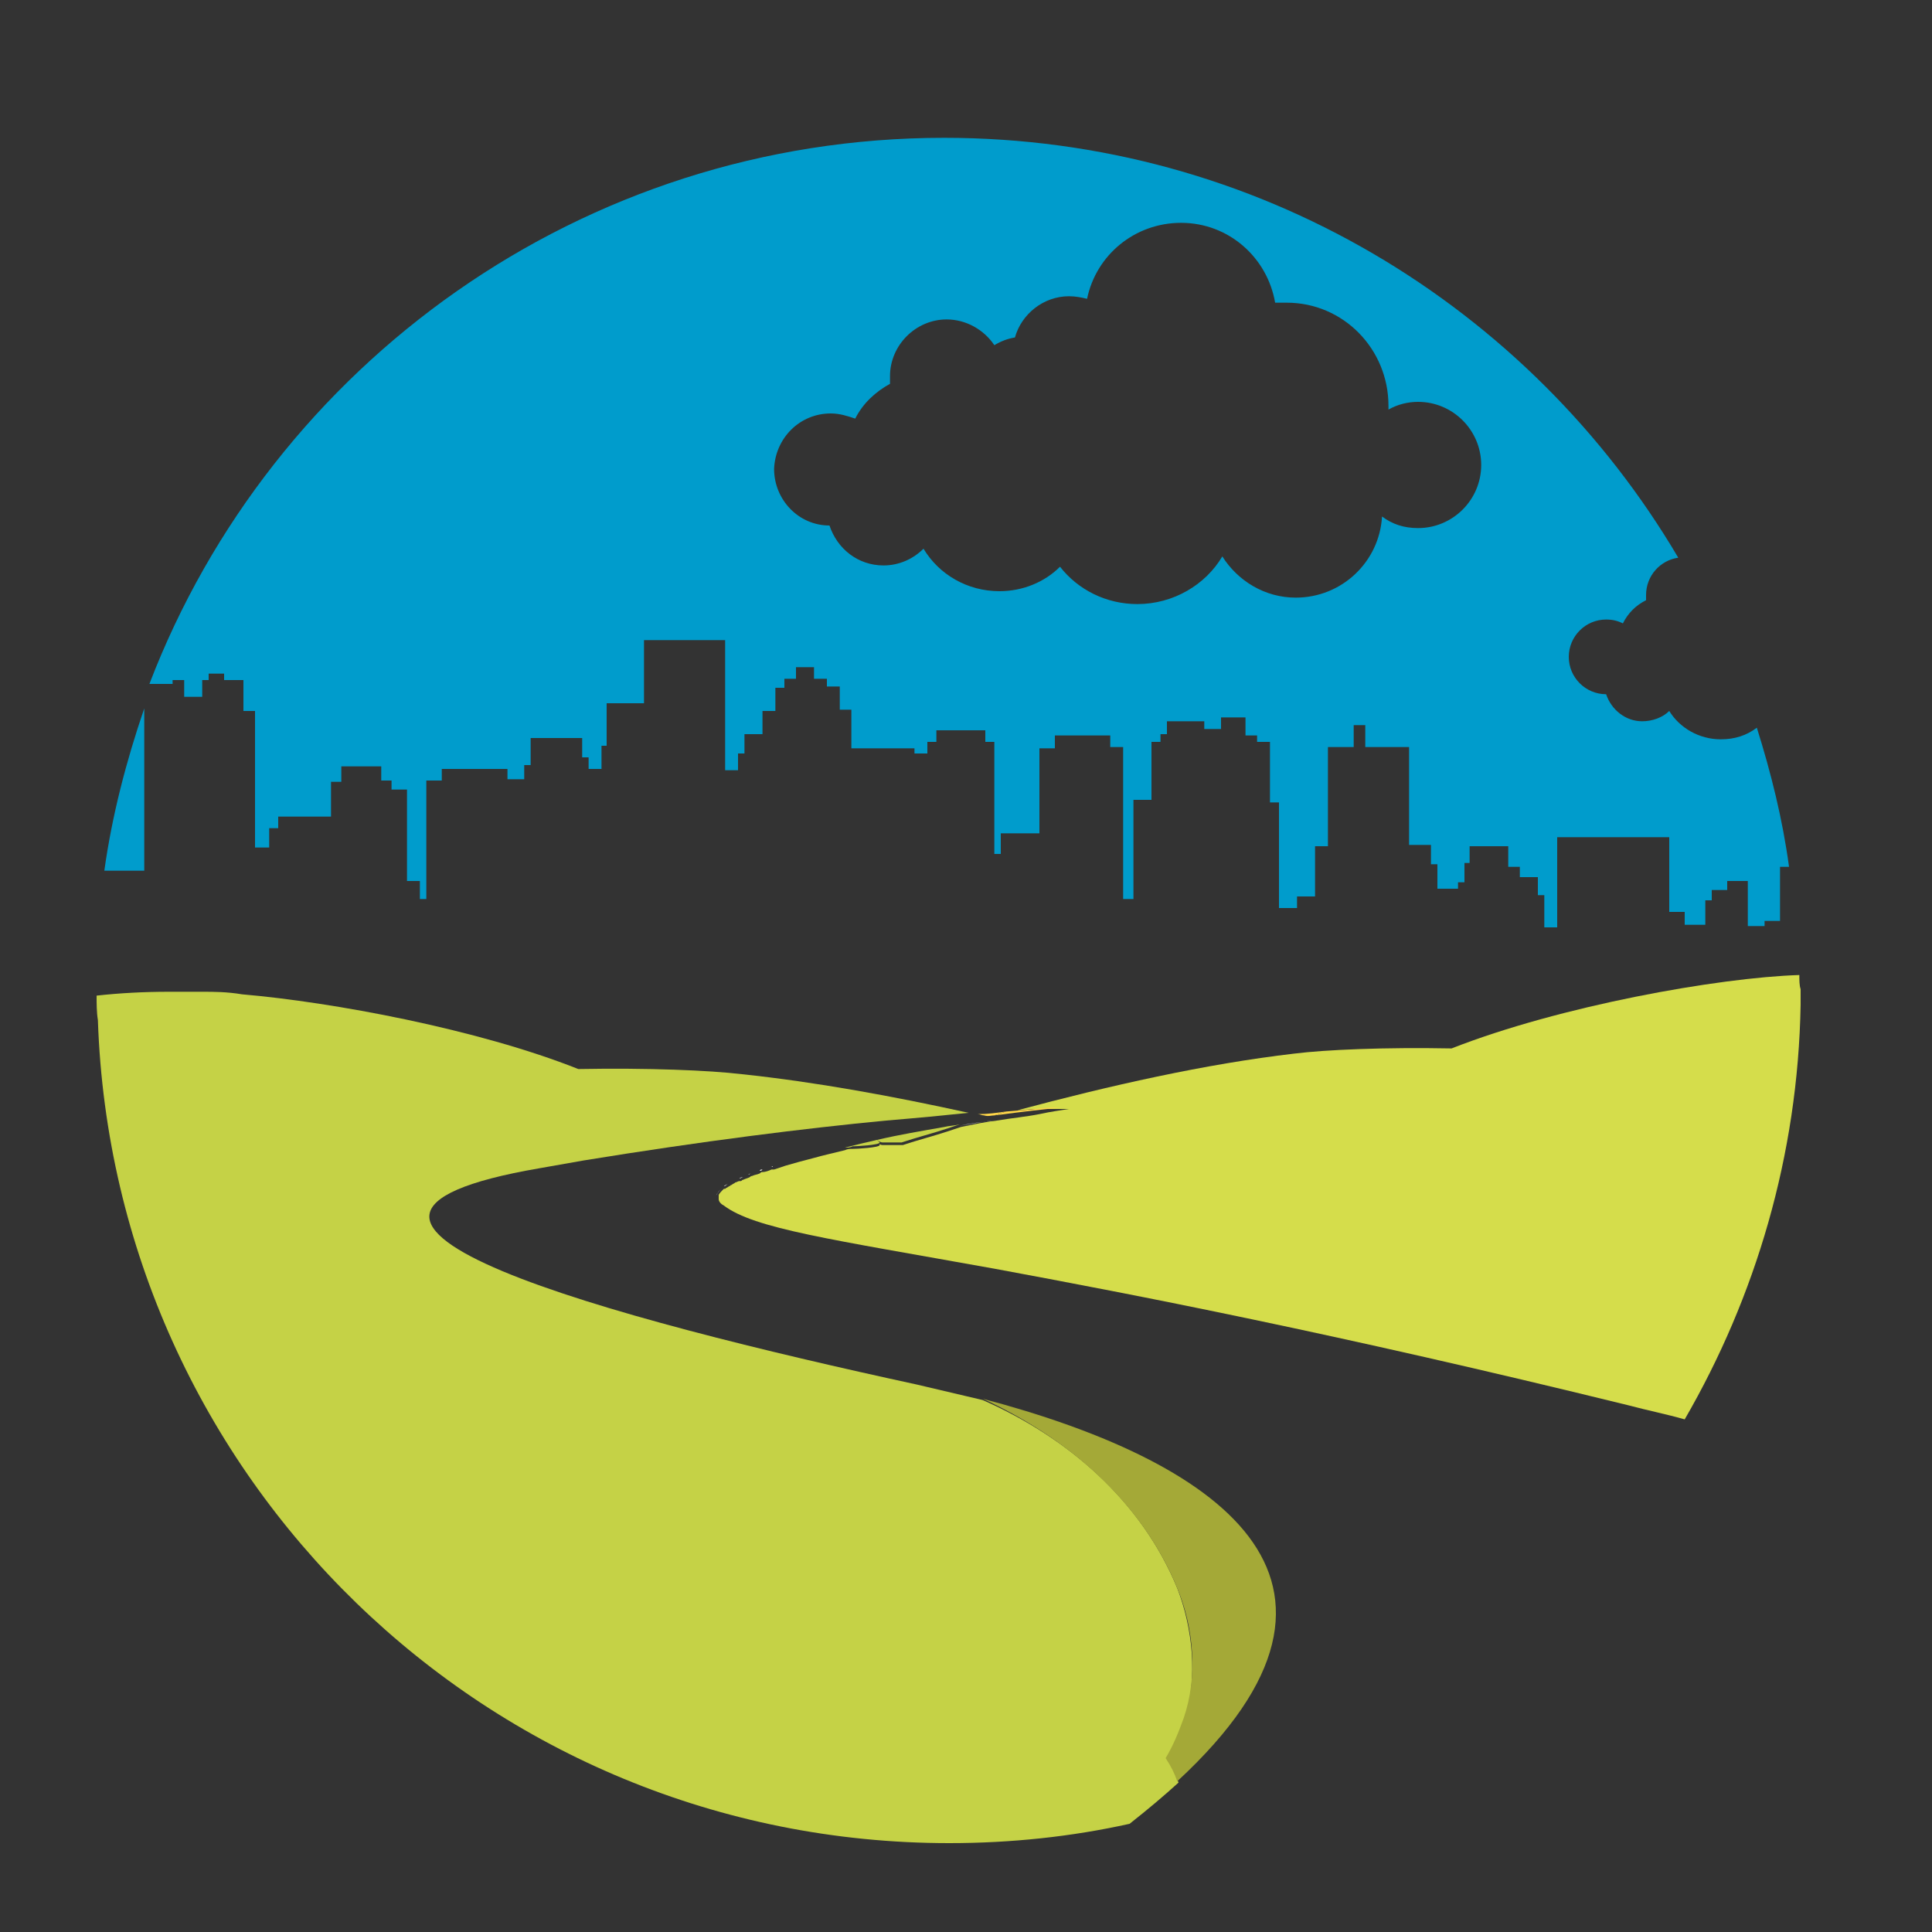 <?xml version="1.0" encoding="utf-8"?>
<!-- Generator: Adobe Illustrator 18.1.0, SVG Export Plug-In . SVG Version: 6.00 Build 0)  -->
<svg version="1.1" id="Layer_1" xmlns="http://www.w3.org/2000/svg" xmlns:xlink="http://www.w3.org/1999/xlink" x="0px" y="0px"
	 viewBox="0 0 150 150" enable-background="new 0 0 150 150" xml:space="preserve">
<rect x="0" y="0" width="150" height="150" fill="#333333" stroke="none"/>
<g>
	<path fill="#009CCC" d="M11.2,55c-1.4,4.1-2.5,8.3-3.1,12.6h3.1V55z"/>
	<path fill="#009CCC" d="M13.6,52.8h0.7v1.3h1.4v-1.3h0.5v-0.5h1.2v0.5h1.5v2.4h0.9v10.6h1.1v-1.5h0.7v-0.9h4.1v-2.7h0.8v-1.2h3.1
		v1.1h0.8v0.7h1.2v7.1h1v1.4h0.5v-9.2h1.2v-0.9h5.1v0.8h1.3v-1.1h0.5v-2.1h4v1.5h0.5v0.9h1v-1.8h0.4v-3.3h2.9v-4.9h6.3v10.1h1v-1.3
		h0.5V57h1.4v-1.8h1v-1.8h0.7v-0.7h0.9v-0.9h1.4v0.9h1v0.6h1v1.8h0.9v3H71v0.4h1v-0.9h0.7v-0.9h3.8v0.9h0.7v8.7h0.5v-1.6h3v-6.6h1.2
		v-1h4.3V58h1v11.8H88v-7.7h1.4v-4.5h0.7V57h0.5v-1h2.9v0.6h1.3v-0.9h1.9v1.4h0.9v0.5h1v4.7h0.7v8.2h1.4v-0.9h1.4v-3.9h1v-7.7h2
		v-1.7h0.9v1.7h3.4v7.6h1.7v1.5h0.5V69h1.6v-0.5h0.5v-1.5h0.4v-1.3h3v1.6h0.9v0.8h1.4v1.4h0.5V72h1v-7h8.7v5.8h1.2v1h1.6v-1.9h0.5
		v-0.8h1.2v-0.7h1.6v3.5h1.3v-0.4h1.2v-4.2h0.7c-0.5-3.7-1.4-7.3-2.5-10.8c-0.8,0.6-1.7,0.9-2.8,0.9c-1.7,0-3.2-0.9-4-2.2
		c-0.5,0.5-1.3,0.8-2.1,0.8c-1.3,0-2.4-0.9-2.8-2.1c-1.6,0-2.9-1.3-2.9-2.9c0-1.6,1.3-2.9,2.9-2.9c0.5,0,0.9,0.1,1.3,0.3
		c0.4-0.8,1-1.4,1.8-1.8c0-0.1,0-0.3,0-0.4c0-1.5,1.1-2.7,2.5-2.9c-11.5-19.5-32.7-32.6-57-32.6c-28.1,0-52.2,17.6-61.7,42.4h1.8
		V52.8z M64.5,32.1c0.7,0,1.3,0.2,1.9,0.4c0.6-1.2,1.6-2.1,2.7-2.7c0-0.2,0-0.4,0-0.6c0-2.4,2-4.4,4.4-4.4c1.5,0,2.9,0.8,3.7,2
		c0.5-0.3,1-0.5,1.6-0.6c0.5-1.8,2.2-3.2,4.2-3.2c0.5,0,1,0.1,1.4,0.2c0.7-3.4,3.7-5.9,7.3-5.9c3.7,0,6.7,2.7,7.3,6.2
		c0.3,0,0.6,0,0.9,0c4.4,0,7.9,3.6,7.9,8c0,0.1,0,0.2,0,0.3c0.7-0.4,1.5-0.6,2.3-0.6c2.7,0,4.9,2.2,4.9,4.9c0,2.7-2.2,4.9-4.9,4.9
		c-1.1,0-2-0.3-2.8-0.9c-0.2,3.5-3.1,6.3-6.7,6.3c-2.4,0-4.5-1.3-5.7-3.2c-1.3,2.2-3.8,3.7-6.6,3.7c-2.4,0-4.6-1.1-6-2.9
		c-1.2,1.2-2.9,1.9-4.7,1.9c-2.5,0-4.7-1.3-5.9-3.3c-0.8,0.8-1.9,1.3-3.1,1.3c-2,0-3.6-1.3-4.2-3.1c-2.4,0-4.3-2-4.3-4.4
		C60.2,34,62.1,32.1,64.5,32.1z"/>
	<g>
		<path fill="#C5D246" d="M65.6,89.1c0.2,0,0.4,0,0.6-0.1c0.3,0,2.1-0.1,2.1-0.3c0,0-0.1-0.1-0.2-0.2C67.2,88.7,66.4,88.9,65.6,89.1
			z"/>
		<path fill="#C5D246" d="M91.4,123.3c-2.8-6.8-8.5-11.7-15.1-14.6c-1.7-0.4-3.4-0.8-5.1-1.2c-23.5-5.1-52.6-12.8-29.3-16.8
			c1.1-0.2,2.3-0.4,3.4-0.6c9.2-1.5,17.2-2.5,23.5-3.1c2.4-0.2,4.5-0.4,6.4-0.6c-5.9-1.3-11.9-2.4-17.6-3c-2.5-0.3-7.3-0.5-12.7-0.4
			c-7.8-3.1-19.1-5.2-26.1-5.8C17.6,77,16.6,77,15.7,77c-0.9,0-1.7,0-2.6,0c-1.9,0-3.8,0.1-5.6,0.3c0,0.6,0,1.3,0.1,1.9
			c1.2,35.5,30.3,63.9,66.1,63.9c4.8,0,9.5-0.5,14-1.5c1.4-1.1,2.7-2.2,3.8-3.2c-0.2-0.6-0.5-1.3-0.9-1.8c0.6-1,1-2,1.4-3.1
			C93,130.2,92.6,126.4,91.4,123.3z"/>
		<path fill="#C5D246" d="M70,88.7c1.2-0.4,2.4-0.7,3.6-1.1c0.3-0.1,0.6-0.2,0.9-0.3c-0.4,0.1-0.8,0.1-1.2,0.2
			c-1.7,0.3-3.5,0.6-5.2,1c0.1,0.1,0.3,0.2,0.4,0.2C69.4,88.7,70,88.7,70,88.7z"/>
	</g>
	<path fill="#A4A937" d="M91.4,123.3c1.3,3.1,1.6,6.9,0.5,10.1c-0.4,1.1-0.8,2.1-1.4,3.1c0.4,0.6,0.7,1.2,0.9,1.8
		c17.1-15.8,2.7-25-15.1-29.7C82.8,111.6,88.6,116.5,91.4,123.3z"/>
	<g>
		<path fill="#D5DD4B" d="M139.7,75.7c-6.3,0.2-18.6,2.4-27,5.7c-5.2-0.1-9.8,0.1-12.2,0.4c-6.9,0.8-14.4,2.5-21.5,4.4
			c0.5,0,1-0.1,1.5-0.1h1h1H83h0c-0.6,0.1-1.4,0.2-2.3,0.4c-1,0.2-2.1,0.3-3.3,0.5c-0.9,0.1-1.8,0.3-2.8,0.5
			c-0.3,0.1-0.6,0.2-0.9,0.3c-1.2,0.4-2.4,0.7-3.6,1.1c0,0-0.7,0-1.6,0c-0.1,0-0.3-0.1-0.4-0.2c0,0,0,0,0,0c0.1,0.1,0.2,0.1,0.2,0.2
			c0,0.2-1.8,0.3-2.1,0.3c-0.2,0-0.4,0-0.6,0.1c-0.8,0.2-1.7,0.4-2.4,0.6c0,0,0,0,0,0c0,0,0,0,0,0c0,0,0,0,0,0
			c-0.8,0.2-1.5,0.4-2.2,0.6c0,0,0,0,0,0c0,0,0,0,0,0c0,0,0,0,0,0c-0.3,0.1-0.6,0.2-0.9,0.3c0,0,0,0-0.1,0c0,0,0,0-0.1,0
			c0,0,0,0,0,0c-0.2,0.1-0.5,0.2-0.7,0.2c0,0,0,0,0,0c-0.1,0-0.1,0-0.2,0.1c0,0,0,0,0,0c-0.2,0.1-0.4,0.1-0.6,0.2c0,0,0,0,0,0
			c-0.1,0-0.2,0.1-0.2,0.1c0,0,0,0,0,0c-0.2,0.1-0.3,0.1-0.5,0.2c0,0,0,0,0,0c-0.1,0-0.1,0.1-0.2,0.1c0,0-0.1,0-0.1,0
			c-0.1,0-0.2,0.1-0.3,0.1c0,0,0,0,0,0c-0.1,0.1-0.2,0.1-0.3,0.2c0,0,0,0,0,0c-0.1,0-0.1,0.1-0.2,0.1h0c-0.1,0.1-0.2,0.1-0.3,0.2
			c0,0,0,0,0,0c0,0,0,0-0.1,0c0,0,0,0,0,0c-0.2,0.2-0.4,0.4-0.4,0.5v0c0,0.1,0,0.1,0,0.2c0,0,0,0,0,0.1c0,0.2,0.2,0.4,0.4,0.5
			c2.4,1.8,8.2,2.6,21,4.9c10.8,2,26.4,5,49.2,10.6c1.5,0.4,3,0.7,4.4,1.1c5.5-9.5,8.8-20.5,9-32.2c0-0.4,0-0.8,0-1.2
			C139.7,76.5,139.7,76.1,139.7,75.7z"/>
	</g>
	<path fill="#F2F2F2" d="M58.1,91.2c0.1,0,0.1-0.1,0.2-0.1C58.3,91.1,58.2,91.1,58.1,91.2z"/>
	<path fill="#F2F2F2" d="M60.9,90.3C60.9,90.3,60.9,90.3,60.9,90.3C60.9,90.3,60.9,90.3,60.9,90.3C60.9,90.3,60.9,90.3,60.9,90.3z"
		/>
	<path fill="#F2F2F2" d="M59,90.9c0.1,0,0.1,0,0.2-0.1C59.1,90.8,59,90.8,59,90.9z"/>
	<path fill="#F2F2F2" d="M59.9,90.6c0,0,0.1,0,0.1,0C60,90.5,59.9,90.6,59.9,90.6z"/>
	<path fill="#F2F2F2" d="M56.1,92.2c-0.1,0.1-0.2,0.2-0.3,0.3c-0.1,0.1-0.1,0.2-0.2,0.3C55.7,92.6,55.9,92.4,56.1,92.2z"/>
	<path fill="#F2F2F2" d="M57.4,91.5c0.1,0,0.2-0.1,0.3-0.1C57.6,91.4,57.5,91.4,57.4,91.5z"/>
	<path fill="#F2F2F2" d="M63.2,89.7C63.2,89.7,63.2,89.7,63.2,89.7C63.2,89.7,63.2,89.7,63.2,89.7z"/>
	<path fill="#F2F2F2" d="M56.2,92.1c0.1-0.1,0.2-0.1,0.3-0.2C56.4,92,56.3,92.1,56.2,92.1z"/>
	<path fill="#F2F2F2" d="M56.7,91.8c0.1-0.1,0.2-0.1,0.3-0.2C56.9,91.7,56.8,91.7,56.7,91.8z"/>
	<path fill="#F2F2F2" d="M74.5,87.4c0.9-0.2,1.8-0.3,2.6-0.4c-0.3,0-0.6,0.1-0.8,0.1C75.7,87.2,75.1,87.3,74.5,87.4z"/>
	<path fill="#FFD649" d="M77.2,86.6c0.3-0.1,0.6-0.2,0.9-0.3c-0.7,0.1-1.4,0.2-2.2,0.2c0.2,0,0.3,0.1,0.5,0.1
		C76.7,86.7,77,86.6,77.2,86.6z"/>
	<path fill="#FFD649" d="M77.2,86.6c2.3-0.3,4-0.5,5.2-0.6h-1c-0.9,0.1-2,0.2-3.3,0.3C77.8,86.4,77.5,86.5,77.2,86.6z"/>
</g>
</svg>

